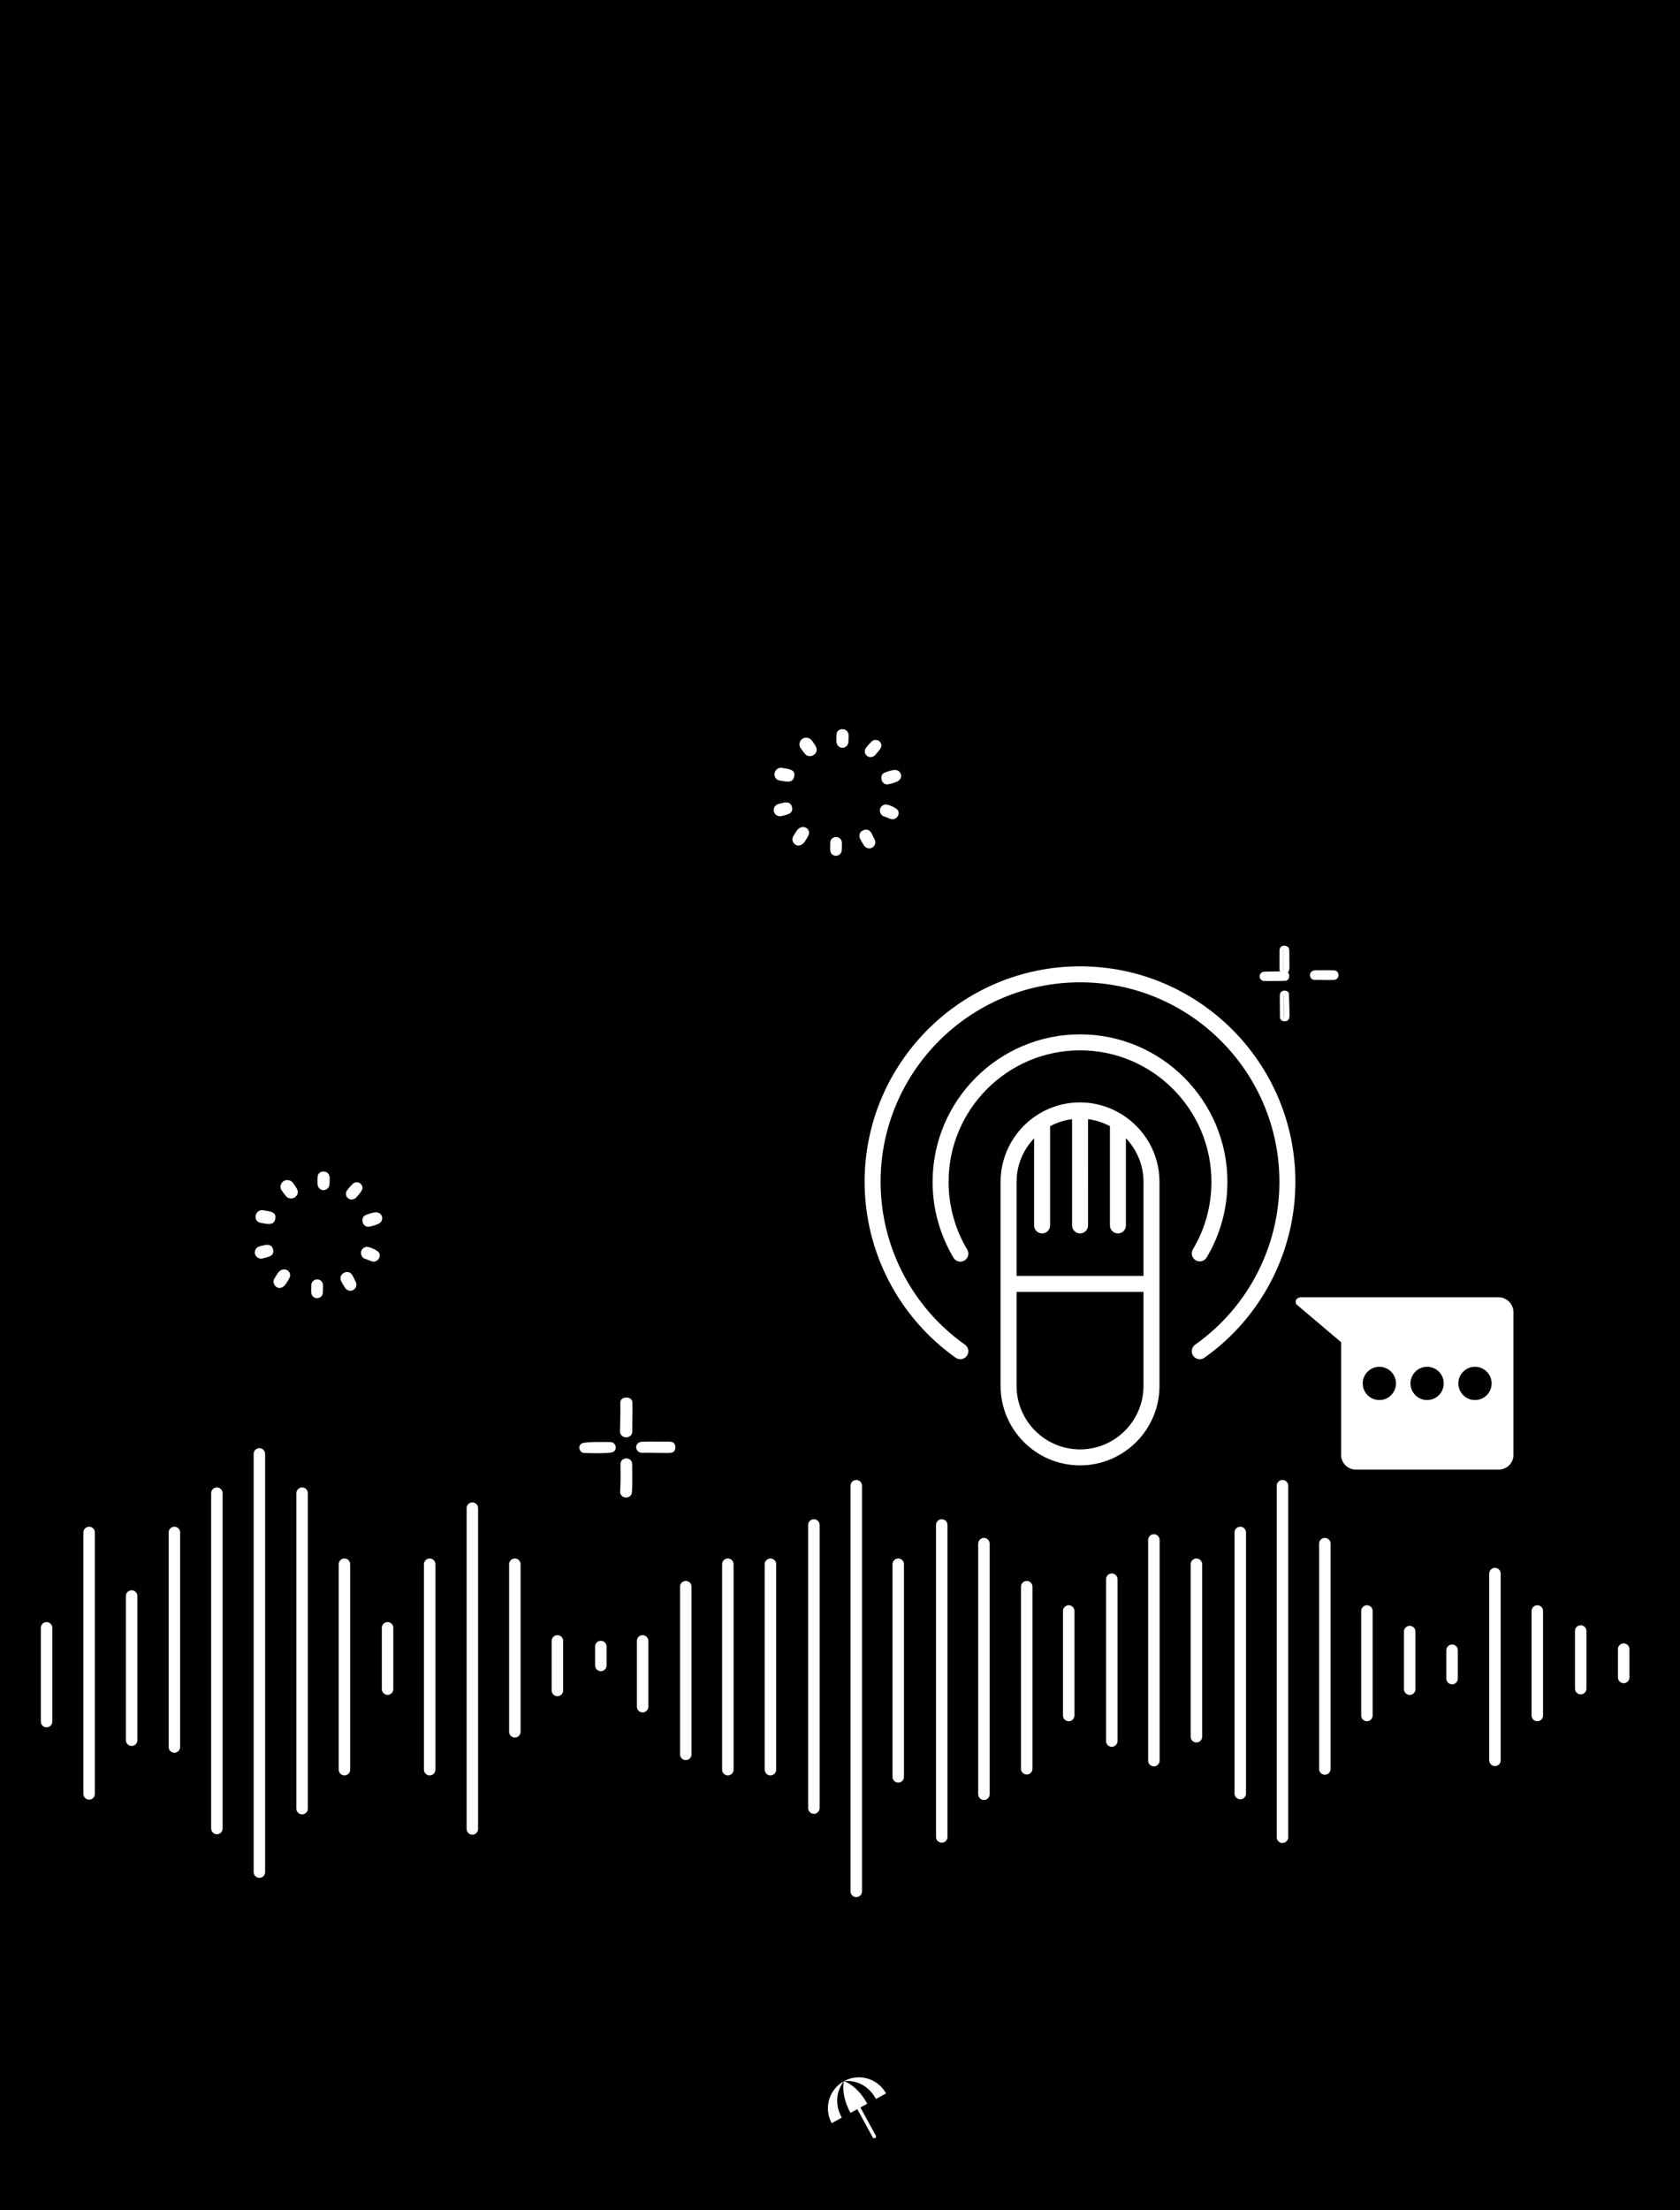 <?xml version="1.0" encoding="utf-8"?>
<svg id="master-artboard" viewBox="0 0 1113.476 1464.059" version="1.1" xmlns="http://www.w3.org/2000/svg" x="0px" y="0px" style="enable-background:new 0 0 1400 980;" width="1113.476px" height="1464.059px"><rect id="ee-background" x="0" y="0" width="1113.476" height="1464.059" style="fill: rgb(0, 0, 0); fill-opacity: 1; pointer-events: none;"/><defs><linearGradient id="gradient-67" gradientUnits="userSpaceOnUse" x1="105" y1="1065.4" x2="105" y2="1162">
                <stop offset="0" style="stop-color: #ffffff"/>
                <stop offset="1" style="stop-color: #cccccc"/>
              </linearGradient><linearGradient id="gradient-68" gradientUnits="userSpaceOnUse" x1="700.05" y1="179.1" x2="700.05" y2="845.6">
                <stop offset="0" style="stop-color: #ffffff"/>
                <stop offset="1" style="stop-color: #cccccc"/>
              </linearGradient><clipPath id="clipPath24" clipPathUnits="userSpaceOnUse"><path id="path22" d="m 18658,13460.1 v 0 c -80.3,0 -159.2,6.5 -236,19 -154.7,25.2 -301.4,74.8 -435.9,144.6 -134.2,69.6 -256.4,159.5 -362.4,265.5 -105.9,106 -195.8,228.1 -265.4,362.3 -69.9,134.5 -119.4,281.2 -144.6,435.9 -12.5,76.9 -19,155.7 -19,236 0,80.4 6.5,159.3 19,236.1 25.2,154.6 74.6,301 144.3,435.4 69.7,134.4 159.7,256.7 265.7,362.8 106,106 228.2,195.8 362.4,265.5 134.5,69.8 281.2,119.4 435.9,144.6 76.8,12.5 155.7,19 236,19 80.4,0 159.2,-6.5 236.1,-19.1 154.5,-25.1 301,-74.6 435.4,-144.3 134.4,-69.7 256.6,-159.6 362.7,-265.7 106.1,-106.1 196.1,-228.4 265.8,-362.8 69.7,-134.4 119.1,-280.8 144.3,-435.4 12.5,-76.8 19,-155.7 19,-236.1 v 0 c 0,-80.3 -6.5,-159.1 -19,-236 -25.2,-154.7 -74.7,-301.4 -144.6,-435.9 -69.6,-134.2 -159.5,-256.3 -265.5,-362.3 -106.1,-106.1 -228.3,-196 -362.7,-265.7 -134.4,-69.7 -280.9,-119.2 -435.4,-144.4 -76.9,-12.5 -155.7,-19 -236.1,-19"/></clipPath><clipPath id="clipPath36" clipPathUnits="userSpaceOnUse"><path id="path34" d="m 21968.9,13460.1 v 0 c -80.3,0 -159.1,6.5 -236,19 -154.7,25.2 -301.3,74.8 -435.9,144.6 -134.2,69.6 -256.3,159.5 -362.3,265.5 -106,106 -195.8,228.1 -265.5,362.3 -69.8,134.5 -119.4,281.2 -144.6,435.9 -12.5,76.9 -19,155.7 -19,236 0,80.4 6.5,159.3 19.1,236.1 25.1,154.6 74.6,301 144.3,435.4 69.7,134.4 159.6,256.7 265.7,362.8 106,106 228.1,195.8 362.3,265.5 134.6,69.8 281.2,119.4 435.9,144.6 76.9,12.5 155.7,19 236,19 80.4,0 159.3,-6.5 236.1,-19.1 154.6,-25.1 301.1,-74.6 435.4,-144.3 134.4,-69.7 256.7,-159.6 362.8,-265.7 106.1,-106.1 196,-228.4 265.7,-362.8 69.7,-134.4 119.2,-280.8 144.3,-435.4 12.6,-76.8 19.1,-155.7 19.1,-236.1 v 0 c 0,-80.3 -6.5,-159.1 -19,-236 -25.2,-154.7 -74.8,-301.4 -144.6,-435.9 -69.7,-134.2 -159.5,-256.3 -265.5,-362.3 -106.1,-106.1 -228.4,-196 -362.8,-265.7 -134.3,-69.7 -280.8,-119.2 -435.3,-144.4 -76.9,-12.5 -155.8,-19 -236.2,-19"/></clipPath><clipPath id="clipPath48" clipPathUnits="userSpaceOnUse"><path id="path46" d="m 15347,13460.1 v 0 c -80.3,0 -159.1,6.5 -236,19 -154.7,25.2 -301.4,74.8 -435.9,144.6 -134.2,69.6 -256.3,159.5 -362.3,265.5 -106,106 -195.8,228.1 -265.5,362.3 -69.8,134.5 -119.4,281.2 -144.6,435.9 -12.5,76.9 -19,155.7 -19,236 0,80.4 6.5,159.3 19,236.1 25.2,154.6 74.7,301 144.4,435.4 69.7,134.4 159.6,256.7 265.7,362.8 106,106 228.1,195.8 362.3,265.5 134.5,69.8 281.2,119.4 435.9,144.6 76.9,12.5 155.7,19 236,19 80.4,0 159.3,-6.5 236.1,-19.1 154.6,-25.1 301.1,-74.6 435.4,-144.3 134.4,-69.7 256.7,-159.6 362.8,-265.7 106.1,-106.1 196,-228.4 265.7,-362.8 69.7,-134.4 119.2,-280.8 144.3,-435.4 12.6,-76.8 19.1,-155.7 19.1,-236.1 v 0 c 0,-80.3 -6.5,-159.1 -19,-236 -25.2,-154.7 -74.8,-301.4 -144.6,-435.9 -69.7,-134.2 -159.5,-256.3 -265.5,-362.3 -106.1,-106.1 -228.4,-196 -362.8,-265.7 -134.3,-69.7 -280.8,-119.2 -435.4,-144.4 -76.8,-12.5 -155.7,-19 -236.1,-19"/></clipPath><style id="ee-google-fonts">@import url(https://fonts.googleapis.com/css?family=Montserrat:400,700);</style><path id="text-path-0" d="M 70.091 375.82 C 53.3 359.68 171.051 340.448 353.287 337.758 C 488.256 335.766 658.596 342.847 835.847 366.977 C 992.364 388.285 1170.512 314.994 1170.512 318.642 C 1170.512 326.502 665.679 388.592 325.343 384.662 C 167.392 382.838 -69.676 423.939 -69.676 420.291" style="fill: none; stroke: red; stroke-width: 2;"/></defs>










<path d="M 188.258 717.735" style="fill: rgb(190, 144, 238); fill-opacity: 1; stroke: rgb(0, 0, 0); stroke-opacity: 1; stroke-width: 0; paint-order: fill;"/><path fill="#FFF33E" d="M1076.7,976.1c7.6-11.4,5.4-25.7,3.9-38.5c-0.6-5.3-7.8-5.4-8.3,0c-1.2,11.7-2.4,23.1-4.9,34.6&#10;&#9;&#9;&#9;C1066.1,977.9,1073.5,981,1076.7,976.1z" transform="matrix(0.3, 0, 0, 0.3, 633.604, 608.535)" style="fill: rgb(0, 0, 0);"/><g transform="matrix(0.076, 0, 0, -0.076, -263.553, 1870.529)" id="g-1"><g transform="matrix(1.032, 0, 0, 1.032, 122.667, -6348.001)" id="g-2"><path id="path-1" style="fill: rgb(255, 255, 255); fill-opacity: 1; fill-rule: nonzero; stroke: none;" d="m 3634.88,15411 c -26.76,0 -48.46,21.7 -48.46,48.5 v 792 c 0,26.8 21.7,48.5 48.46,48.5 26.76,0 48.47,-21.7 48.47,-48.5 v -792 c 0,-26.8 -21.71,-48.5 -48.47,-48.5"/></g><g transform="matrix(1.083, 0, 0, 1.083, 122.667, -6348.001)" id="g-3"><path id="path-2" style="fill: rgb(255, 255, 255); fill-opacity: 1; fill-rule: nonzero; stroke: none;" d="m 3806.57,14103.3 c -25.5,0 -46.18,20.6 -46.18,46.1 v 2104.4 c 0,25.5 20.68,46.2 46.18,46.2 25.5,0 46.18,-20.7 46.18,-46.2 v -2104.4 c 0,-25.5 -20.68,-46.1 -46.18,-46.1"/></g><g transform="matrix(1.049, 0, 0, 1.049, 122.667, -6348.001)" id="g-4"><path id="path-3" style="fill: rgb(255, 255, 255); fill-opacity: 1; fill-rule: nonzero; stroke: none;" d="m 4283.26,15006.3 c -26.32,0 -47.66,21.3 -47.66,47.7 v 1198.3 c 0,26.4 21.34,47.7 47.66,47.7 26.32,0 47.66,-21.3 47.66,-47.7 V 15054 c 0,-26.4 -21.34,-47.7 -47.66,-47.7"/></g><g transform="matrix(1.083, 0, 0, 1.083, 122.667, -6348.001)" id="g-5"><path id="path-4" style="fill: rgb(255, 255, 255); fill-opacity: 1; fill-rule: nonzero; stroke: none;" d="m 4493,14480.6 c -25.51,0 -46.17,20.7 -46.17,46.2 v 1727 c 0,25.5 20.66,46.2 46.17,46.2 25.5,0 46.18,-20.7 46.18,-46.2 v -1727 c 0,-25.5 -20.68,-46.2 -46.18,-46.2"/></g><g transform="matrix(1.104, 0, 0, 1.104, 122.667, -6348.001)" id="g-6"><path id="path-5" style="fill: rgb(255, 255, 255); fill-opacity: 1; fill-rule: nonzero; stroke: none;" d="m 4743.3,13561.9 c -25.01,0 -45.29,20.3 -45.29,45.3 v 2647.5 c 0,25 20.28,45.3 45.29,45.3 25.02,0 45.29,-20.3 45.29,-45.3 v -2647.5 c 0,-25 -20.27,-45.3 -45.29,-45.3"/></g><g transform="matrix(1.125, 0, 0, 1.125, 122.667, -6348.001)" id="g-7"><path id="path-6" style="fill: rgb(255, 255, 255); fill-opacity: 1; fill-rule: nonzero; stroke: none;" d="m 4984.17,12971 c -24.54,0 -44.44,19.9 -44.44,44.5 v 3240.1 c 0,24.5 19.9,44.4 44.44,44.4 24.54,0 44.44,-19.9 44.44,-44.4 v -3240.1 c 0,-24.6 -19.9,-44.5 -44.44,-44.5"/></g><g transform="matrix(1.104, 0, 0, 1.104, 122.667, -6348.001)" id="g-8"><path id="path-7" style="fill: rgb(255, 255, 255); fill-opacity: 1; fill-rule: nonzero; stroke: none;" d="m 5416.55,13718.5 c -25.01,0 -45.29,20.2 -45.29,45.2 v 2491 c 0,25 20.28,45.3 45.29,45.3 25.01,0 45.29,-20.3 45.29,-45.3 v -2491 c 0,-25 -20.28,-45.2 -45.29,-45.2"/></g><g transform="matrix(1.066, 0, 0, 1.066, 122.667, -6348.001)" id="g-9"><path id="path-8" style="fill: rgb(255, 255, 255); fill-opacity: 1; fill-rule: nonzero; stroke: none;" d="m 5956.01,14526.3 c -25.89,0 -46.89,21 -46.89,46.9 v 1679.9 c 0,25.9 21,46.9 46.89,46.9 25.89,0 46.89,-21 46.89,-46.9 v -1679.9 c 0,-25.9 -21,-46.9 -46.89,-46.9"/></g><g transform="matrix(1.032, 0, 0, 1.032, 122.667, -6348.001)" id="g-10"><path id="path-9" style="fill: rgb(255, 255, 255); fill-opacity: 1; fill-rule: nonzero; stroke: none;" d="m 6516.58,15685.2 c -26.76,0 -48.46,21.7 -48.46,48.5 v 517.8 c 0,26.8 21.7,48.5 48.46,48.5 26.77,0 48.47,-21.7 48.47,-48.5 v -517.8 c 0,-26.8 -21.7,-48.5 -48.47,-48.5"/></g><g transform="matrix(1.066, 0, 0, 1.066, 122.667, -6348.001)" id="g-11"><path id="path-10" style="fill: rgb(255, 255, 255); fill-opacity: 1; fill-rule: nonzero; stroke: none;" d="m 6653,14526.3 c -25.9,0 -46.89,21 -46.89,46.9 v 1679.9 c 0,25.9 20.99,46.9 46.89,46.9 25.89,0 46.88,-21 46.88,-46.9 v -1679.9 c 0,-25.9 -20.99,-46.9 -46.88,-46.9"/></g><g transform="matrix(1.096, 0, 0, 1.096, 122.667, -6348.001)" id="g126"><path id="path-11" style="fill: rgb(255, 255, 255); fill-opacity: 1; fill-rule: nonzero; stroke: none;" d="m 6810.61,13657.3 c -25.19,0 -45.61,20.5 -45.61,45.6 v 2551.5 c 0,25.2 20.42,45.6 45.61,45.6 25.19,0 45.61,-20.4 45.61,-45.6 v -2551.5 c 0,-25.1 -20.42,-45.6 -45.61,-45.6"/></g><g transform="matrix(1.066, 0, 0, 1.066, 122.667, -6348.001)" id="g-12"><path id="path-12" style="fill: rgb(255, 255, 255); fill-opacity: 1; fill-rule: nonzero; stroke: none;" d="m 7349.97,14835.8 c -25.89,0 -46.89,21 -46.89,46.9 v 1370.4 c 0,25.9 21,46.9 46.89,46.9 25.89,0 46.89,-21 46.89,-46.9 v -1370.4 c 0,-25.9 -21,-46.9 -46.89,-46.9"/></g><g transform="matrix(1.025, 0, 0, 1.025, 122.667, -6348.001)" id="g-13"><path id="path-13" style="fill: rgb(255, 255, 255); fill-opacity: 1; fill-rule: nonzero; stroke: none;" d="m 8006.07,15781 c -26.92,0 -48.76,21.9 -48.76,48.8 v 421.4 c 0,27 21.84,48.8 48.76,48.8 26.93,0 48.76,-21.8 48.76,-48.8 v -421.4 c 0,-26.9 -21.83,-48.8 -48.76,-48.8"/></g><g transform="matrix(1.022, 0, 0, 1.022, 122.667, -6348.001)" id="g-14"><path id="path-14" style="fill: rgb(255, 255, 255); fill-opacity: 1; fill-rule: nonzero; stroke: none;" d="m 8400.08,16040.6 c -27.03,0 -48.95,21.9 -48.95,48.9 v 161.6 c 0,27 21.92,48.9 48.95,48.9 27.03,0 48.94,-21.9 48.94,-48.9 v -161.6 c 0,-27 -21.91,-48.9 -48.94,-48.9"/></g><g transform="matrix(1.025, 0, 0, 1.025, 122.667, -6348.001)" id="g-15"><path id="path-15" style="fill: rgb(255, 255, 255); fill-opacity: 1; fill-rule: nonzero; stroke: none;" d="m 8730.9,15643.1 c -26.93,0 -48.76,21.9 -48.76,48.8 v 559.3 c 0,27 21.83,48.8 48.76,48.8 26.93,0 48.76,-21.8 48.76,-48.8 v -559.3 c 0,-26.9 -21.83,-48.8 -48.76,-48.8"/></g><g transform="matrix(1.054, 0, 0, 1.054, 122.667, -6348.001)" id="g-16"><path id="path-16" style="fill: rgb(255, 255, 255); fill-opacity: 1; fill-rule: nonzero; stroke: none;" d="m 8847.92,14818.4 c -26.21,0 -47.44,21.2 -47.44,47.4 v 1386.8 c 0,26.2 21.23,47.4 47.44,47.4 26.2,0 47.45,-21.2 47.45,-47.4 v -1386.8 c 0,-26.2 -21.25,-47.4 -47.45,-47.4"/></g><g transform="matrix(1.066, 0, 0, 1.066, 122.667, -6348.001)" id="g-17"><path id="path-17" style="fill: rgb(255, 255, 255); fill-opacity: 1; fill-rule: nonzero; stroke: none;" d="m 9092.42,14526.3 c -25.89,0 -46.89,21 -46.89,46.9 v 1679.9 c 0,25.9 21,46.9 46.89,46.9 25.9,0 46.88,-21 46.88,-46.9 v -1679.9 c 0,-25.9 -20.98,-46.9 -46.88,-46.9"/></g><g transform="matrix(1.066, 0, 0, 1.066, 122.667, -6348.001)" id="g-18"><path id="path-18" style="fill: rgb(255, 255, 255); fill-opacity: 1; fill-rule: nonzero; stroke: none;" d="m 9440.94,14526.3 c -25.88,0 -46.89,21 -46.89,46.9 v 1679.9 c 0,25.9 21.01,46.9 46.89,46.9 25.88,0 46.89,-21 46.89,-46.9 v -1679.9 c 0,-25.9 -21.01,-46.9 -46.89,-46.9"/></g><g transform="matrix(1.087, 0, 0, 1.087, 122.667, -6348.001)" id="g-19"><path id="path-19" style="fill: rgb(255, 255, 255); fill-opacity: 1; fill-rule: nonzero; stroke: none;" d="m 9607.03,13937.5 c -25.4,0 -46.02,20.6 -46.02,46.1 V 16254 c 0,25.4 20.62,46 46.02,46 25.4,0 46.01,-20.6 46.01,-46 v -2270.4 c 0,-25.5 -20.61,-46.1 -46.01,-46.1"/></g><g transform="matrix(1.108, 0, 0, 1.108, 122.667, -6348.001)" id="g-20"><path id="path-20" style="fill: rgb(255, 255, 255); fill-opacity: 1; fill-rule: nonzero; stroke: none;" d="m 9758.53,13018.2 c -24.91,0 -45.13,20.3 -45.13,45.2 v 3191.5 c 0,24.9 20.22,45.1 45.13,45.1 24.91,0 45.13,-20.2 45.13,-45.1 v -3191.5 c 0,-24.9 -20.22,-45.2 -45.13,-45.2"/></g><g transform="matrix(1.066, 0, 0, 1.066, 122.667, -6348.001)" id="g-21"><path id="path-21" style="fill: rgb(255, 255, 255); fill-opacity: 1; fill-rule: nonzero; stroke: none;" d="m 10486.4,14467.4 c -25.9,0 -46.9,21 -46.9,46.9 v 1738.8 c 0,25.9 21,46.9 46.9,46.9 25.8,0 46.8,-21 46.8,-46.9 v -1738.8 c 0,-25.9 -21,-46.9 -46.8,-46.9"/></g><g transform="matrix(1.087, 0, 0, 1.087, 122.667, -6348.001)" id="g-22"><path id="path-22" style="fill: rgb(255, 255, 255); fill-opacity: 1; fill-rule: nonzero; stroke: none;" d="m 10633.1,13706.2 c -25.5,0 -46.1,20.6 -46.1,46 V 16254 c 0,25.4 20.6,46 46.1,46 25.3,0 46,-20.6 46,-46 v -2501.8 c 0,-25.4 -20.7,-46 -46,-46"/></g><g transform="matrix(1.077, 0, 0, 1.077, 122.667, -6348.001)" id="g-23"><path id="path-23" style="fill: rgb(255, 255, 255); fill-opacity: 1; fill-rule: nonzero; stroke: none;" d="m 11073.3,14179 c -25.7,0 -46.5,20.8 -46.5,46.5 v 2028.1 c 0,25.6 20.8,46.4 46.5,46.4 25.6,0 46.4,-20.8 46.4,-46.4 v -2028.1 c 0,-25.7 -20.8,-46.5 -46.4,-46.5"/></g><g transform="matrix(1.054, 0, 0, 1.054, 122.667, -6348.001)" id="g178"><path id="path-24" style="fill: rgb(255, 255, 255); fill-opacity: 1; fill-rule: nonzero; stroke: none;" d="m 11669,14699.1 c -26.2,0 -47.5,21.2 -47.5,47.4 v 1506.1 c 0,26.2 21.3,47.4 47.5,47.4 26.2,0 47.4,-21.2 47.4,-47.4 v -1506.1 c 0,-26.2 -21.2,-47.4 -47.4,-47.4"/></g><g transform="matrix(1.041, 0, 0, 1.041, 122.667, -6348.001)" id="g-24"><path id="path-25" style="fill: rgb(255, 255, 255); fill-opacity: 1; fill-rule: nonzero; stroke: none;" d="m 12166.3,15328.7 c -26.5,0 -48,21.5 -48,48 v 875.3 c 0,26.5 21.5,48 48,48 26.5,0 48,-21.5 48,-48 v -875.3 c 0,-26.5 -21.5,-48 -48,-48"/></g><g transform="matrix(1.058, 0, 0, 1.058, 122.667, -6348.001)" id="g-25"><path id="path-26" style="fill: rgb(255, 255, 255); fill-opacity: 1; fill-rule: nonzero; stroke: none;" d="m 12325.9,14872.1 c -26.1,0 -47.2,21.1 -47.2,47.2 v 1333.4 c 0,26.1 21.1,47.3 47.2,47.3 26.2,0 47.3,-21.2 47.3,-47.3 v -1333.4 c 0,-26.1 -21.1,-47.2 -47.3,-47.2"/></g><g transform="matrix(1.079, 0, 0, 1.079, 122.667, -6348.001)" id="g-26"><path id="path-27" style="fill: rgb(255, 255, 255); fill-opacity: 1; fill-rule: nonzero; stroke: none;" d="m 12426.3,14424.3 c -25.7,0 -46.4,20.8 -46.4,46.4 v 1783 c 0,25.6 20.7,46.3 46.4,46.3 25.5,0 46.3,-20.7 46.3,-46.3 v -1783 c 0,-25.6 -20.8,-46.4 -46.3,-46.4"/></g><g transform="matrix(1.066, 0, 0, 1.066, 122.667, -6348.001)" id="g-27"><path id="path-28" style="fill: rgb(255, 255, 255); fill-opacity: 1; fill-rule: nonzero; stroke: none;" d="m 12925.8,14795.7 c -25.9,0 -46.9,21 -46.9,46.9 v 1410.5 c 0,25.9 21,46.9 46.9,46.9 25.9,0 46.9,-21 46.9,-46.9 v -1410.5 c 0,-25.9 -21,-46.9 -46.9,-46.9"/></g><g transform="matrix(1.083, 0, 0, 1.083, 122.667, -6348.001)" id="g-28"><path id="path-29" style="fill: rgb(255, 255, 255); fill-opacity: 1; fill-rule: nonzero; stroke: none;" d="m 13076,14106.1 c -25.5,0 -46.2,20.7 -46.2,46.2 v 2101.5 c 0,25.5 20.7,46.2 46.2,46.2 25.5,0 46.2,-20.7 46.2,-46.2 v -2101.5 c 0,-25.5 -20.7,-46.2 -46.2,-46.2"/></g><g transform="matrix(1.108, 0, 0, 1.108, 122.667, -6348.001)" id="g-29"><path id="path-30" style="fill: rgb(255, 255, 255); fill-opacity: 1; fill-rule: nonzero; stroke: none;" d="m 13113,13443.8 c -24.9,0 -45.1,20.2 -45.1,45.1 v 2766 c 0,24.9 20.2,45.1 45.1,45.1 24.9,0 45.1,-20.2 45.1,-45.1 v -2766 c 0,-24.9 -20.2,-45.1 -45.1,-45.1"/></g><g transform="matrix(1.077, 0, 0, 1.077, 122.667, -6348.001)" id="g-30"><path id="path-31" style="fill: rgb(255, 255, 255); fill-opacity: 1; fill-rule: nonzero; stroke: none;" d="m 13833.7,14383.3 c -25.7,0 -46.5,20.8 -46.5,46.4 v 1823.9 c 0,25.6 20.8,46.4 46.5,46.4 25.7,0 46.4,-20.8 46.4,-46.4 v -1823.9 c 0,-25.6 -20.7,-46.4 -46.4,-46.4"/></g><g transform="matrix(1.041, 0, 0, 1.041, 122.667, -6348.001)" id="g-31"><path id="path-32" style="fill: rgb(255, 255, 255); fill-opacity: 1; fill-rule: nonzero; stroke: none;" d="m 14664.5,15328.7 c -26.5,0 -48,21.5 -48,48 v 875.3 c 0,26.5 21.5,48 48,48 26.5,0 48,-21.5 48,-48 v -875.3 c 0,-26.5 -21.5,-48 -48,-48"/></g><g transform="matrix(1.03, 0, 0, 1.03, 122.667, -6348.001)" id="g-32"><path id="path-33" style="fill: rgb(255, 255, 255); fill-opacity: 1; fill-rule: nonzero; stroke: none;" d="m 15183.5,15715.3 c -26.8,0 -48.6,21.7 -48.6,48.5 v 487.7 c 0,26.8 21.8,48.5 48.6,48.5 26.8,0 48.5,-21.7 48.5,-48.5 v -487.7 c 0,-26.8 -21.7,-48.5 -48.5,-48.5"/></g><g transform="matrix(1.02, 0, 0, 1.02, 122.667, -6348.001)" id="g218"><path id="path-34" style="fill: rgb(255, 255, 255); fill-opacity: 1; fill-rule: nonzero; stroke: none;" d="m 15694.7,15960 c -27,0 -49,21.9 -49,49 v 242 c 0,27.1 22,49 49,49 27.1,0 49,-21.9 49,-49 v -242 c 0,-27.1 -21.9,-49 -49,-49"/></g><g transform="matrix(1.041, 0, 0, 1.041, 122.667, -6348.001)" id="g222"><path id="path224" style="fill: rgb(255, 255, 255); fill-opacity: 1; fill-rule: nonzero; stroke: none;" d="m 16092,15328.7 c -26.6,0 -48,21.5 -48,48 v 875.3 c 0,26.5 21.4,48 48,48 26.5,0 48,-21.5 48,-48 v -875.3 c 0,-26.5 -21.5,-48 -48,-48"/></g><g transform="matrix(1.054, 0, 0, 1.054, 122.667, -6348.001)" id="g226"><path id="path228" style="fill: rgb(255, 255, 255); fill-opacity: 1; fill-rule: nonzero; stroke: none;" d="m 16252.6,15362 c -26.2,0 -47.5,21.2 -47.5,47.4 v 476.7 c 0,26.2 21.3,47.4 47.5,47.4 26.1,0 47.4,-21.2 47.4,-47.4 v -476.7 c 0,-26.2 -21.3,-47.4 -47.4,-47.4"/></g><g transform="matrix(1.077, 0, 0, 1.077, 122.667, -6348.001)" id="g230"><path id="path232" style="fill: rgb(255, 255, 255); fill-opacity: 1; fill-rule: nonzero; stroke: none;" d="m 16253.6,15124.3 c -25.7,0 -46.5,20.8 -46.5,46.4 v 229.4 c 0,25.6 20.8,46.4 46.5,46.4 25.6,0 46.4,-20.8 46.4,-46.4 v -229.4 c 0,-25.6 -20.8,-46.4 -46.4,-46.4"/></g><g transform="matrix(1.061, 0, 0, 1.061, 122.667, -6348.001)" id="g234"><path id="path236" style="fill: rgb(255, 255, 255); fill-opacity: 1; fill-rule: nonzero; stroke: none;" d="m 15440.5,14671.2 c -26,0 -47.1,21.1 -47.1,47.2 v 1534.5 c 0,26 21.1,47.1 47.1,47.1 26,0 47.1,-21.1 47.1,-47.1 v -1534.5 c 0,-26.1 -21.1,-47.2 -47.1,-47.2"/></g></g><g transform="matrix(0.346, -0.189, 0.189, 0.346, 200.282, 1430.083)">
		<path d="M859.001,374.182v53.972c0,1.638,1.331,2.966,2.967,2.966c1.64,0,2.971-1.328,2.971-2.966v-53.972h13.102&#10;&#9;&#9;&#9;c0-35.977-16.072-52.062-16.072-52.062s-16.072,16.085-16.072,52.062H859.001z" style="fill: rgb(255, 255, 255);"/>
		<path d="M861.968,322.12c0,0,32.711,11.357,32.711,52.062h19.352C914.03,345.43,890.724,322.12,861.968,322.12z" style="fill: rgb(255, 255, 255);"/>
		<path d="M809.908,374.182h19.353c0-40.704,32.707-52.062,32.707-52.062C833.216,322.12,809.908,345.43,809.908,374.182z" style="fill: rgb(255, 255, 255);"/>
	</g><path id="path94" style="fill: rgb(255, 255, 255); fill-opacity: 1; fill-rule: nonzero; stroke: none;" d="m 14836.5,10549.6 c -26.4,1.7 -47,-11.5 -48.7,-37.8 -1.5,-23.5 -2.2,-50.5 -1.1,-75.3 1.1,-24.3 16.3,-46.3 40.2,-48.5 23.8,-2.2 46.7,16 48.5,40.2 1.9,24.3 2.4,48.6 2.3,73 0,29.4 -18.1,46.9 -41.2,48.4" transform="matrix(0.06, 0, 0, -0.06, -331.547, 1117.319)"/><path id="path96" style="fill: rgb(255, 255, 255); fill-opacity: 1; fill-rule: nonzero; stroke: none;" d="m 14832.1,10527.9 c -6.7,0 -12.4,-1.5 -16.2,-4.3 -3.8,-2.8 -5.9,-7.1 -6.2,-13.2 -1.2,-18.3 -2.4,-45.7 -1.2,-73 0.6,-12.8 7.8,-26.5 20.5,-27.7 5.9,-0.5 12,1.5 16.9,5.6 4.5,3.9 7.3,9.1 7.7,14.5 1.6,21.1 2.3,43.7 2.3,71.3 -0.1,16.1 -7.6,25.8 -20.8,26.7 -1,0 -2,0.1 -3,0.1 z m -1.3,-162 c -2,0 -4,0.2 -5.9,0.3 -33.2,3.2 -58.4,32.3 -60,69.3 -1.3,29.2 -0.1,58.3 1.1,77.7 1.2,18.9 9.7,35.1 24,45.6 12.8,9.4 29.3,13.8 47.9,12.6 36.2,-2.3 61.6,-31.2 61.7,-70.2 0,-28.8 -0.7,-52.5 -2.4,-74.7 -1.3,-17.2 -9.5,-33.1 -23.1,-44.6 -12.3,-10.3 -27.8,-16 -43.3,-16" transform="matrix(0.06, 0, 0, -0.06, -331.547, 1117.319)"/><path id="path98" style="fill: rgb(255, 255, 255); fill-opacity: 1; fill-rule: nonzero; stroke: none;" d="m 14430.6,10455.4 c -43.5,0 -64.1,-48.8 -45.4,-76.4 15.8,-23.2 32.5,-46 50.7,-67.5 15.9,-18.8 51.4,-22.5 73.6,-1.2 19,18.2 22.9,40.3 1.3,73 -31.4,47.3 -42,72.1 -80.2,72.1" transform="matrix(0.06, 0, 0, -0.06, -331.547, 1117.319)"/><path id="path100" style="fill: rgb(255, 255, 255); fill-opacity: 1; fill-rule: nonzero; stroke: none;" d="m 14430.6,10433.5 c -16.4,0 -24.1,-11.2 -26.7,-16.1 -4.8,-9.1 -5,-19.6 -0.6,-26.1 17.7,-26.1 33.4,-46.9 49.2,-65.6 3.8,-4.5 10.9,-7.6 18.6,-8 5.1,-0.3 15.1,0.5 23.3,8.4 7.7,7.3 17.2,16.4 -1.8,45.1 -4,6 -7.7,11.6 -11.1,16.9 -24.5,38 -31.1,45.4 -50.9,45.4 z m 42.2,-159.5 c -1.3,0 -2.7,0 -4,0.1 -19.9,1 -38,9.5 -49.6,23.3 -16.9,19.9 -33.4,42 -52,69.3 -13.5,19.9 -14.3,47.8 -1.9,71.2 13.1,24.6 37.5,39.3 65.3,39.3 45.4,0 63.1,-27.4 87.6,-65.4 3.4,-5.1 6.9,-10.6 10.8,-16.5 26,-39.2 24.5,-73.1 -4.3,-100.8 -13.8,-13.2 -32.5,-20.5 -51.9,-20.5" transform="matrix(0.06, 0, 0, -0.06, -331.547, 1117.319)"/><path id="path102" style="fill: rgb(255, 255, 255); fill-opacity: 1; fill-rule: nonzero; stroke: none;" d="m 14153.7,10123.4 c -38.6,0.8 -63.7,-42.8 -45.2,-76 5.6,-10.1 17.8,-18.5 29.7,-20.5 59.1,-10 70,-12.5 87.5,-12.3 36,-2.3 52.8,15.3 52.6,56.5 -0.1,35.9 -44,39.9 -124.6,52.3" transform="matrix(0.06, 0, 0, -0.06, -331.547, 1117.319)"/><path id="path104" style="fill: rgb(255, 255, 255); fill-opacity: 1; fill-rule: nonzero; stroke: none;" d="m 14226.3,10036.4 h 0.8 c 10.6,-0.6 18.1,0.9 22,4.5 4.8,4.6 7.4,15.3 7.4,30.1 -0.1,14.1 -31,19.4 -90.1,28.3 l -14.4,2.2 c -13.4,-0.3 -20.7,-9.9 -23.3,-14.1 -5.6,-9.5 -6.1,-20.5 -1.1,-29.4 2.4,-4.2 9,-8.7 14.2,-9.6 l 26.2,-4.4 c 37.1,-6.3 45.3,-7.4 57.5,-7.6 z m 5.2,-43.86 c -2.1,0 -4.2,0.06 -6.4,0.19 -16.4,-0.66 -27.6,1.9 -64.5,8.17 l -26,4.4 c -18.3,3.1 -36.4,15.7 -45.2,31.4 -12.5,22.5 -11.8,50.5 1.9,73.2 13.6,22.7 37.4,36 62.9,35.3 l 2.8,-0.2 15.9,-2.4 c 73.8,-11.2 127.1,-19.2 127.3,-71.4 0.1,-28.3 -6.8,-48.6 -21.1,-62.1 -11.7,-10.99 -27.7,-16.56 -47.6,-16.56" transform="matrix(0.06, 0, 0, -0.06, -331.547, 1117.319)"/><path id="path106" style="fill: rgb(255, 255, 255); fill-opacity: 1; fill-rule: nonzero; stroke: none;" d="m 14173.6,9734.86 c -10.9,-3.26 -11.5,-3.4 -43.4,-10.82 -24.9,-5.77 -40.5,-32.05 -34.5,-56.71 6.1,-25.05 31.8,-40.25 56.7,-34.44 8.9,2.08 40.6,10.44 47.7,12.26 38.8,12.06 65.2,20.07 50.4,69.71 -9.7,32.79 -52.5,27.56 -76.9,20" transform="matrix(0.06, 0, 0, -0.06, -331.547, 1117.319)"/><path id="path108" style="fill: rgb(255, 255, 255); fill-opacity: 1; fill-rule: nonzero; stroke: none;" d="m 14208.3,9718.67 c -8.3,0 -18.2,-1.58 -28.3,-4.69 l -0.1,-0.05 c -11.4,-3.42 -12.6,-3.71 -43.7,-10.93 -7.2,-1.66 -12.5,-5.58 -16,-11.28 -3.6,-5.87 -4.8,-12.88 -3.2,-19.23 3.1,-13.03 17.1,-21.44 30.5,-18.31 6.5,1.52 25.5,6.49 37.6,9.65 l 9.5,2.48 c 40.5,12.58 43.4,14.21 35,42.31 -1,3.5 -2.6,5.56 -5.5,7.09 -3.7,1.99 -9.2,2.96 -15.8,2.96 z m -66.6,-108.88 c -31.2,0 -59.6,21.12 -67.2,52.36 -4.3,17.63 -1.2,36.75 8.5,52.5 9.7,15.72 24.7,26.62 42.3,30.68 31.6,7.35 32,7.46 41.9,10.42 14.3,4.42 50.3,13.05 77.5,-1.48 13.2,-7.04 22.4,-18.52 26.8,-33.18 20.9,-70.16 -26.5,-84.86 -64.5,-96.67 l -10.8,-2.88 c -12.5,-3.26 -32.1,-8.36 -38.8,-9.93 -5.3,-1.23 -10.5,-1.82 -15.7,-1.82" transform="matrix(0.06, 0, 0, -0.06, -331.547, 1117.319)"/><path id="path110" style="fill: rgb(255, 255, 255); fill-opacity: 1; fill-rule: nonzero; stroke: none;" d="m 14397.7,9468.93 c -40,0 -53.7,-31.53 -90,-90.44 -13.5,-21.98 -4.1,-51.58 17.8,-64.95 22.1,-13.39 43.9,-2.46 61.8,16.08 14.9,15.36 49.1,75.5 51.8,84.39 8.7,29.14 -12.1,54.92 -41.4,54.92" transform="matrix(0.06, 0, 0, -0.06, -331.547, 1117.319)"/><path id="path112" style="fill: rgb(255, 255, 255); fill-opacity: 1; fill-rule: nonzero; stroke: none;" d="m 14397.7,9447.08 c -21.9,0 -31.7,-14.44 -59.3,-60.08 -3.7,-6.26 -7.8,-12.92 -12.1,-19.97 -3,-4.81 -3.8,-10.89 -2.3,-17.06 1.8,-7.28 6.6,-13.93 12.9,-17.77 3.9,-2.34 14.2,-8.6 34.7,12.61 11.8,12.22 43.3,66.96 46.7,76.04 1.9,6.33 1,12.93 -2.8,17.99 -3.9,5.24 -10.4,8.24 -17.8,8.24 z m -52.2,-161.27 c -10.7,0 -21.3,2.97 -31.3,9.03 -16.3,9.92 -28.2,26.27 -32.7,44.87 -4.2,17.54 -1.5,35.37 7.6,50.21 4.3,6.97 8.2,13.53 11.9,19.68 29.6,48.89 49.1,81.19 96.7,81.19 21.3,0 40.6,-9.41 52.8,-25.84 12.1,-16.14 15.5,-37 9.5,-57.19 -3.8,-12.73 -39.8,-75.55 -57,-93.33 -18.2,-18.92 -38.2,-28.62 -57.5,-28.62" transform="matrix(0.06, 0, 0, -0.06, -331.547, 1117.319)"/><path id="path114" style="fill: rgb(255, 255, 255); fill-opacity: 1; fill-rule: nonzero; stroke: none;" d="m 14761.3,9358.75 c -22.2,0 -43,-17.72 -42.8,-39.59 0.2,-27.53 -1.6,-55.04 -0.2,-82.53 2.8,-55.48 80.2,-53.77 83.9,-2.37 1,14.22 1.7,68.77 1.6,82.48 -0.3,23.13 -18.8,42.01 -42.5,42.01" transform="matrix(0.06, 0, 0, -0.06, -331.547, 1117.319)"/><path id="path116" style="fill: rgb(255, 255, 255); fill-opacity: 1; fill-rule: nonzero; stroke: none;" d="m 14761.3,9336.9 c -5.9,0 -11.9,-2.56 -16.1,-6.84 -1.8,-1.87 -4.9,-5.74 -4.9,-10.72 0.1,-11.13 -0.1,-22.29 -0.3,-33.46 -0.4,-16.64 -0.7,-32.37 0.1,-48.16 0.9,-18.32 14.1,-20.44 19.7,-20.5 2.5,0.1 19.3,0.36 20.6,18.61 1,13.37 1.6,67.51 1.5,80.72 -0.1,11.4 -9.2,20.35 -20.6,20.35 z m -1.2,-163.38 h -0.7 c -28.8,0.3 -60.8,19.83 -63,61.99 -0.8,17.35 -0.5,34.6 -0.1,51.29 0.2,10.7 0.4,21.41 0.3,32.14 -0.1,15.45 6.1,30.32 17.6,41.89 12.4,12.56 29.6,19.77 47.1,19.77 35.7,0 63.9,-27.94 64.3,-63.62 0.1,-14.48 -0.5,-69.36 -1.6,-84.25 -2.8,-39 -34.1,-59.21 -63.9,-59.21" transform="matrix(0.06, 0, 0, -0.06, -331.547, 1117.319)"/><path id="path118" style="fill: rgb(255, 255, 255); fill-opacity: 1; fill-rule: nonzero; stroke: none;" d="m 15130.3,9418.03 c -18.2,25.27 -39.7,27.63 -65.3,14.57 -22.8,-11.63 -30.4,-38.94 -18.9,-61.17 15.3,-29.41 23.6,-42.97 41.5,-70.9 33.3,-51.91 106.2,-9.01 79.6,44.36 -0.5,0.96 -32.4,66.86 -36.9,73.14" transform="matrix(0.06, 0, 0, -0.06, -331.547, 1117.319)"/><path id="path120" style="fill: rgb(255, 255, 255); fill-opacity: 1; fill-rule: nonzero; stroke: none;" d="m 15092.6,9418.57 c -5,0 -10.6,-1.84 -17.7,-5.43 -6.9,-3.54 -9.9,-9.02 -11.1,-12.99 -2,-6.08 -1.4,-12.69 1.7,-18.65 15.1,-29.08 23.1,-42.05 40.5,-69.16 10,-15.59 23.5,-15.49 32.9,-10.2 9,5.14 16.8,16.86 8.7,33.01 -21,43.37 -32.7,66.22 -35.2,70.39 -6.4,8.84 -12.3,13.03 -19.8,13.03 z m 34.5,-163.22 c -21,0 -42.8,9.89 -57.9,33.37 -17.8,27.76 -26.7,42.1 -42.5,72.66 -8.4,16.35 -10.1,34.86 -4.6,52.1 5.4,16.79 17.1,30.5 33,38.58 36.6,18.67 69.6,11.13 92.9,-21.25 1.6,-2.21 5.4,-7.4 38.4,-75.39 19.6,-39.48 1.7,-75.6 -25.9,-91.28 -9.9,-5.63 -21.5,-8.79 -33.4,-8.79" transform="matrix(0.06, 0, 0, -0.06, -331.547, 1117.319)"/><path id="path122" style="fill: rgb(255, 255, 255); fill-opacity: 1; fill-rule: nonzero; stroke: none;" d="m 15311.5,9718.74 c -35.1,-2.25 -62.4,-42.29 -29.5,-81.2 7.8,-7 6.7,-5.85 58.9,-25.08 23,-8.77 37.4,-17.97 57.2,-11.79 24.7,7.8 38.2,34.06 30.6,58.41 -7.4,23.39 -101.2,60.68 -117.2,59.66" transform="matrix(0.06, 0, 0, -0.06, -331.547, 1117.319)"/><path id="path124" style="fill: rgb(255, 255, 255); fill-opacity: 1; fill-rule: nonzero; stroke: none;" d="m 15297.7,9652.8 c 2.8,-2.27 5.7,-3.33 30.4,-12.35 l 20.4,-7.48 c 4.6,-1.79 8.8,-3.49 12.7,-5.11 16.5,-6.8 22.4,-8.79 30.4,-6.33 12.6,3.98 19.9,17.3 16.5,30.01 -10.2,13.91 -78.8,43.67 -95.9,45.34 -9.4,-0.84 -18,-6.78 -21.5,-14.94 -4.6,-10.9 1,-21.67 7,-29.14 z m 87.6,-76 c -15,0 -28,5.39 -40.8,10.66 -3.5,1.48 -7.3,3.03 -11.4,4.58 l -20,7.36 c -33.2,12.14 -36,13.13 -45.7,21.89 l -2.1,2.14 c -19.8,23.5 -25.2,51.07 -14.8,75.62 10,23.53 33.4,39.82 59.6,41.5 22,1.19 127.7,-37.63 139.4,-74.93 11.2,-35.98 -8.9,-74.46 -44.8,-85.79 -6.9,-2.14 -13.3,-3.03 -19.4,-3.03" transform="matrix(0.06, 0, 0, -0.06, -331.547, 1117.319)"/><path id="path126" style="fill: rgb(255, 255, 255); fill-opacity: 1; fill-rule: nonzero; stroke: none;" d="m 15458,10057.7 c -1.3,24.2 -22.6,42.8 -46.3,41.6 -40.4,-2.1 -80.4,-17.9 -109.6,-30.5 -36.2,-15.6 -18.1,-94.78 31.2,-84.75 46.6,9.49 70.9,19.05 94.7,29.45 17.8,7.8 31,25.9 30,44.2" transform="matrix(0.06, 0, 0, -0.06, -331.547, 1117.319)"/><path id="path128" style="fill: rgb(255, 255, 255); fill-opacity: 1; fill-rule: nonzero; stroke: none;" d="m 15414,10077.5 -1.2,-0.1 c -35.4,-1.8 -71.4,-15.5 -102.1,-28.7 -5.7,-2.4 -7.6,-14.6 -4,-26 1.9,-6.1 7.9,-20.2 22.3,-17.2 45.4,9.2 68.6,18.5 90.3,28 9.9,4.4 17.4,14.5 16.9,23 v 0 c -0.6,11.6 -10.7,21 -22.2,21 z m -89.1,-116.17 c -27.3,-0.01 -50.5,18.2 -59.9,48.37 -10.7,34.2 1.3,67.5 28.5,79.2 34.2,14.7 74.8,30 117,32.2 36.7,1.8 67.4,-26 69.3,-62.2 v 0 c 1.5,-26.8 -16.2,-53.6 -43,-65.38 -23.9,-10.51 -49.5,-20.77 -99.1,-30.88 -4.4,-0.89 -8.7,-1.31 -12.8,-1.31" transform="matrix(0.06, 0, 0, -0.06, -331.547, 1117.319)"/><path id="path130" style="fill: rgb(255, 255, 255); fill-opacity: 1; fill-rule: nonzero; stroke: none;" d="m 15170,10419.9 c -12,-11.3 -45.7,-46.6 -60.8,-68.7 -12.9,-18.7 -11.1,-42.8 6.8,-57.1 21.8,-17.3 46.8,-9.4 62.1,7.4 32.8,35.8 61.3,70.3 61.9,87.5 0.3,11 -3.9,22 -11.6,29.9 -15.7,16.3 -42,16.5 -58.4,1" transform="matrix(0.06, 0, 0, -0.06, -331.547, 1117.319)"/><path id="path132" style="fill: rgb(255, 255, 255); fill-opacity: 1; fill-rule: nonzero; stroke: none;" d="m 15198.8,10409.5 c -4.9,0 -9.9,-1.8 -13.8,-5.5 v 0 c -12.6,-11.8 -44.4,-45.6 -57.8,-65.1 -5.7,-8.3 -7.2,-20.1 2.4,-27.6 15,-11.9 28.6,0.8 32.4,4.9 48.7,53.2 55.5,69.4 56.2,73.9 0.1,4.7 -1.9,9.9 -5.5,13.6 -3.7,3.9 -8.8,5.8 -13.9,5.8 z m -56.1,-146.9 c -14,0 -28,4.7 -40.3,14.4 -26.1,20.7 -30.9,57.9 -11.3,86.6 16.7,24.2 52,61 63.9,72.2 25.2,23.8 65.2,23 89.1,-1.7 11.8,-12.2 18.2,-28.8 17.8,-45.7 -0.8,-21.1 -19.1,-48.7 -67.6,-101.7 -14.7,-15.9 -33.2,-24.1 -51.6,-24.1" transform="matrix(0.06, 0, 0, -0.06, -331.547, 1117.319)"/><path id="path134" style="fill: rgb(255, 255, 255); fill-opacity: 1; fill-rule: nonzero; stroke: none;" d="m 14046.4,6577.7 c -0.6,20.98 -20,31.41 -42,31.5 -29.7,0.11 -48.2,-10.64 -47.5,-35.27 3.3,-122.34 -3.4,-273.84 -3.4,-312.06 -4.7,-44.19 51.9,-64.13 80.3,-35.18 11.2,11.48 11.7,19.87 11.3,42.41 -1.1,41.73 4.9,176 1.3,308.6" transform="matrix(0.06, 0, 0, -0.06, -424.976, 1323.656)"/><path id="path136" style="fill: rgb(255, 255, 255); fill-opacity: 1; fill-rule: nonzero; stroke: none;" d="m 14004,6587.34 c -13.4,0 -20.8,-2.77 -23.4,-5.39 -0.5,-0.51 -2,-2.07 -1.9,-7.41 2.4,-89.05 -0.5,-195.11 -2.2,-258.46 -0.6,-24.68 -1.2,-43.76 -1.2,-54.25 l -0.1,-2.22 c -1.4,-13.14 7.4,-19.31 12.7,-21.83 8.6,-4.08 21.8,-4.47 30.3,4.21 4.8,4.89 5.4,5.52 5.1,26.79 -0.4,15.22 0.1,42.56 0.7,77.17 1.2,61.91 2.8,146.68 0.5,231.14 -0.3,9.9 -18.1,10.24 -20.2,10.25 z m -3.6,-396.12 c -10.4,0 -21.1,2.3 -31.2,7.02 -25.7,12.14 -40,36.86 -37.6,64.72 0.1,10.88 0.6,29.91 1.2,54.3 1.8,62.91 4.6,168.23 2.2,256.09 -0.5,19.7 7.5,32.16 14.3,39.15 12.2,12.41 30.5,18.25 55.2,18.55 36.7,-0.14 62.8,-21.82 63.7,-52.74 v -0.01 c 2.3,-85.46 0.7,-170.84 -0.5,-233.17 -0.6,-34.04 -1.1,-60.94 -0.7,-75.43 0.3,-22.32 0.6,-39.75 -17.6,-58.32 -13,-13.21 -30.7,-20.16 -49,-20.16" transform="matrix(0.06, 0, 0, -0.06, -424.976, 1323.656)"/><path id="path138" style="fill: rgb(255, 255, 255); fill-opacity: 1; fill-rule: nonzero; stroke: none;" d="m 13828.2,6117.67 c -72.3,2.2 -287.4,2.37 -307.9,-11.74 -31.7,-21.67 -11.1,-64.33 17.5,-65.23 162.1,-4.89 292.7,-1.97 308.7,8.95 32.6,22.5 11.7,67.09 -18.3,68.02" transform="matrix(0.06, 0, 0, -0.06, -424.976, 1323.656)"/><path id="path140" style="fill: rgb(255, 255, 255); fill-opacity: 1; fill-rule: nonzero; stroke: none;" d="m 13531,6086.99 v 0 z m 304.7,-18.4 z m -304,18.65 c -3.4,-2.52 -7,-6.58 -4.9,-13.57 1.7,-5.99 7,-10.98 11.7,-11.13 188.9,-5.67 281.3,0.46 296.6,5.81 2.7,2.05 7.9,6.78 5.4,15.35 -2,6.63 -7.7,11.96 -13,12.14 -100.2,3.02 -270.9,0.38 -295.8,-8.6 z m 148,-70.82 c -46.5,0 -96.4,1.04 -142.5,2.43 -23.8,0.76 -45.3,18.26 -52.4,42.55 -7,24.03 1.8,47.99 23.1,62.56 33.2,22.79 318,15.69 320.9,15.55 v 0 c 24.3,-0.75 46.3,-18.63 53.6,-43.48 7.3,-24.7 -1.7,-49.37 -23.5,-64.37 -17,-11.62 -92.2,-15.24 -179.2,-15.24" transform="matrix(0.06, 0, 0, -0.06, -424.976, 1323.656)"/><path id="path142" style="fill: rgb(255, 255, 255); fill-opacity: 1; fill-rule: nonzero; stroke: none;" d="m 14481,6121.93 c -92.8,-1.35 -201.9,2.84 -305.8,-0.59 -26.6,-0.85 -42.6,-18.29 -43.1,-38.13 -0.6,-20.33 18.1,-40.77 41.1,-40.02 107.3,3.51 319.1,-9.33 334.5,3.92 8.3,7.09 13.1,17.17 13.4,27.6 0.6,20.65 0,47.8 -40.1,47.22" transform="matrix(0.06, 0, 0, -0.06, -424.976, 1323.656)"/><path id="path144" style="fill: rgb(255, 255, 255); fill-opacity: 1; fill-rule: nonzero; stroke: none;" d="m 14497.5,6066.17 z m -278.2,-0.5 c 34.2,0 72.6,-0.75 110.3,-1.48 62.1,-1.21 146.2,-2.86 165.8,1.44 2.4,2.79 3.8,6.19 3.9,9.66 0.1,5.45 0.5,18.17 -3,21.67 -0.8,0.77 -4.2,3.14 -15,3.12 -38.8,-0.57 -79.8,-0.17 -123.2,0.24 -59.9,0.61 -121.9,1.18 -182.1,-0.81 -13.2,-0.43 -21.8,-7.04 -22.1,-16.87 -0.1,-3.96 2,-8.58 5.6,-12.1 2.1,-2.14 6.5,-5.19 13,-5.52 14.1,0.47 29.9,0.65 46.8,0.65 z m 212,-46.51 c -25.7,0 -59,0.5 -102.5,1.33 -55.8,1.08 -113.5,2.2 -154.9,0.85 -16.7,-0.81 -33.1,6.11 -45.3,18.23 -12.1,12.07 -18.8,28.2 -18.4,44.25 0.9,33.2 27.9,58.18 64.3,59.36 61.2,2.01 123.6,1.44 184.1,0.84 43.1,-0.41 83.8,-0.81 122.1,-0.24 20.1,-0.02 35.9,-5.12 46.7,-16.12 16.6,-16.75 15.9,-40.69 15.6,-53.55 -0.5,-16.58 -8.1,-32.48 -21,-43.58 -9.7,-8.29 -26.3,-11.37 -90.7,-11.37" transform="matrix(0.06, 0, 0, -0.06, -424.976, 1323.656)"/><path id="path146" style="fill: rgb(255, 255, 255); fill-opacity: 1; fill-rule: nonzero; stroke: none;" d="m 14044.2,5891.8 c 1.1,64.26 -83.4,52.51 -84.6,11.67 -2.2,-82.43 3,-140.36 -1.2,-239.89 -3.2,-77.04 -6.7,-83.3 5.3,-98.46 23.8,-29.81 74.1,-15.19 77.9,18.06 6.6,58.14 2,285.45 2.6,308.62" transform="matrix(0.06, 0, 0, -0.06, -424.976, 1323.656)"/><path id="path148" style="fill: rgb(255, 255, 255); fill-opacity: 1; fill-rule: nonzero; stroke: none;" d="m 14002.8,5915.2 c -10.7,0 -21.1,-6 -21.3,-12.35 -1,-35.47 -0.5,-66.05 -0.1,-98.41 0.6,-41.81 1.2,-85.05 -1.2,-141.8 -0.6,-15.29 -1.3,-27.83 -1.8,-38.2 -2.1,-40.06 -1.7,-40.6 2.4,-45.76 6.7,-8.32 17.2,-8.96 24.8,-6.78 6.1,1.76 13.5,6.41 14.3,13.75 4.8,42.15 3.5,180.98 2.8,255.56 -0.3,25.98 -0.5,44.98 -0.3,51.04 0.2,15.14 -6,22.65 -19,22.93 z m -4.6,-388.08 c -20,0 -39,8.66 -51.6,24.34 -14.8,18.74 -14.2,30.7 -11.9,75.24 0.6,10.25 1.2,22.64 1.8,37.79 2.4,55.53 1.8,98.12 1.2,139.33 -0.4,32.83 -0.9,63.84 0.1,100.24 1,34.77 35.3,55.94 66.6,54.81 30.2,-0.66 62.4,-22.06 61.7,-67.42 v -0.19 c -0.2,-5.76 0,-24.26 0.3,-49.64 0.7,-80.82 2,-216.08 -3.1,-260.91 -2.7,-23.64 -20.6,-43.59 -45.6,-50.8 -6.5,-1.89 -13.1,-2.79 -19.5,-2.79" transform="matrix(0.06, 0, 0, -0.06, -424.976, 1323.656)"/><g transform="matrix(0.07, 0, 0, -0.07, -286.434, 1139.875)" id="g150"><path id="path152" style="fill: rgb(255, 255, 255); fill-opacity: 1; fill-rule: nonzero; stroke: none;" d="m 16298,7296.5 c -0.4,16.41 -6.5,27.75 -29.8,27.7 -16.4,-0.03 -24.2,-10.96 -24.3,-27.51 -0.3,-83 -0.3,-166.94 -0.3,-173.78 -0.1,-13.32 8.7,-22.23 18.7,-22.95 26.9,-1.92 34.7,4.39 36.4,18.07 1.3,9.85 -0.2,150.56 -0.7,178.47"/></g><g transform="matrix(0.07, 0, 0, -0.07, -286.434, 1139.875)" id="g154"><path id="path156" style="fill: rgb(255, 255, 255); fill-opacity: 1; fill-rule: nonzero; stroke: none;" d="m 16249.8,7297.09 c -3.3,-0.14 -6,0.33 -6,-8.92 -0.3,-58.23 -0.4,-116.94 -0.4,-149.06 0,-13.68 0,-22.57 0,-24.61 0,-2.81 1.1,-4.03 1.5,-4.17 10.1,-0.69 14.6,0.11 16.3,0.59 l 0.2,1.22 c 1,10.94 -0.3,144.19 -1,175.54 -0.2,8.44 -0.2,9.41 -10.6,9.41 z m 2.4,-224.35 c -4.1,0 -7.6,0.24 -10,0.43 -20.7,1.47 -36.2,19.36 -36,41.6 0,2.08 0,10.87 0,24.38 0,32.14 0.1,90.9 0.3,149.19 0.1,27.92 17,45.99 42.9,46.03 h 0.2 c 30.4,0 47.5,-16.31 48.1,-45.93 0.3,-15.29 2.3,-168.34 0.7,-181.04 -3.9,-30.48 -29.6,-34.66 -46.2,-34.66"/></g><g transform="matrix(0.07, 0, 0, -0.07, -286.434, 1139.875)" id="g158"><path id="path160" style="fill: rgb(255, 255, 255); fill-opacity: 1; fill-rule: nonzero; stroke: none;" d="m 16274.2,7079.23 c -18.5,-0.51 -162.5,-2.19 -198.5,-3.84 -13.8,-0.63 -25.4,-11.09 -25.4,-25.4 0,-13.35 11.6,-25.11 25.4,-25.37 33.8,-0.62 157.3,-1.17 199,2.15 25.3,2.01 23.7,53.11 -0.5,52.46"/></g><g transform="matrix(0.07, 0, 0, -0.07, -286.434, 1139.875)" id="g162"><path id="path164" style="fill: rgb(255, 255, 255); fill-opacity: 1; fill-rule: nonzero; stroke: none;" d="m 16261.6,7054.73 v 0 z m -1.8,-0.05 c -7.1,-0.16 -23.3,-0.41 -43.9,-0.72 -50.8,-0.76 -127.6,-1.92 -152.4,-3.03 -3.6,-0.18 -7.4,-2.5 -7.4,-6.62 0,-2.92 3.1,-6.5 7,-6.57 33.4,-0.66 156.1,-1.16 197,2.09 1.5,1.95 1.6,11.06 -0.3,14.85 z m -126.5,-54.99 c -31.8,0 -59.4,0.25 -70.9,0.46 -24.2,0.45 -43.8,20.25 -43.8,44.14 0,23.65 19,43.05 43.3,44.17 25.3,1.15 102.4,2.31 153.5,3.07 22.3,0.35 39.5,0.61 45.1,0.75 l 1,0.03 c 20.3,0 35.7,-17.37 37,-41.7 1.5,-26.19 -13.5,-46.5 -35.4,-48.24 -26.6,-2.12 -82.7,-2.68 -129.8,-2.68"/></g><g transform="matrix(0.072, 0, 0, -0.072, -286.434, 1139.875)" id="g166"><path id="path168" style="fill: rgb(255, 255, 255); fill-opacity: 1; fill-rule: nonzero; stroke: none;" d="m 16269.3,6890.36 c -1.5,0.05 -105.9,1.82 -172.6,0.19 -16,-0.38 -27.8,-7.83 -30.3,-20.98 -2.4,-13.5 6.8,-29.96 21,-30.23 81.6,-1.56 167.6,-1.96 182.8,-0.44 29.8,2.33 29.6,50.52 -0.9,51.46"/></g><g transform="matrix(0.072, 0, 0, -0.072, -286.434, 1139.875)" id="g170"><path id="path172" style="fill: rgb(255, 255, 255); fill-opacity: 1; fill-rule: nonzero; stroke: none;" d="m 16154.7,6868.19 c -23.7,0 -48,-0.17 -68.7,-0.68 -2.7,-0.06 -11.6,-0.69 -12.6,-5.92 -0.7,-3.67 1.9,-8.19 3.3,-8.66 84.4,-1.64 167.2,-1.87 180.5,-0.53 5.4,0.43 5.7,6.2 5.7,7.97 -0.2,4.5 -1.9,6.84 -5.4,6.95 v 0 c -1.2,0.02 -50.5,0.87 -102.8,0.87 z m 51.2,-53.27 c -36.8,0 -85.7,0.57 -129.9,1.42 -11.1,0.21 -21.3,5.34 -28.7,14.43 -8.4,10.24 -12.2,24.54 -9.9,37.31 3.8,21.27 22.6,35.41 47.8,36.03 66.7,1.59 169.1,-0.13 173.5,-0.21 23,-0.72 40.2,-18.66 40.7,-42.67 0.6,-24.43 -15.7,-43.47 -38.9,-45.27 -7.2,-0.73 -27.7,-1.04 -54.6,-1.04"/></g><g transform="matrix(0.07, 0, 0, -0.07, -286.434, 1139.875)" id="g174"><path id="path176" style="fill: rgb(255, 255, 255); fill-opacity: 1; fill-rule: nonzero; stroke: none;" d="m 16247.9,6664.32 c 0.6,-12.45 9.9,-18.39 25.5,-18.61 18.6,-0.27 26.6,7.74 26.6,24.94 -0.2,52.54 -3.5,134.23 -4.2,208.74 -0.2,11.34 -7.4,20.31 -27.1,18.91 -13.1,-0.94 -22,-11.51 -22,-25.06 -0.1,-28.95 0.4,-193.71 1.2,-208.92"/></g><g transform="matrix(0.07, 0, 0, -0.07, -286.434, 1139.875)" id="g-35"><path id="path180" style="fill: rgb(255, 255, 255); fill-opacity: 1; fill-rule: nonzero; stroke: none;" d="m 16248,6657.72 c 1.1,-0.39 3.4,-0.9 7,-0.94 4.6,0.03 6.8,0.63 7.3,0.86 -0.1,0.18 0.4,1.74 0.4,5.35 -0.1,26.17 -0.9,60.17 -1.9,96.18 -0.9,36.89 -1.9,75.03 -2.3,112.19 v 0.12 c -1.2,0.3 -3.4,0.59 -7,0.36 -4.1,-0.3 -4.7,-4.21 -4.7,-6.49 0,-30.95 0.5,-192.87 1.2,-207.63 z m 7.6,-38.25 -1.1,0.01 c -30.9,0.44 -42.9,19.03 -43.7,36.28 -0.9,16.26 -1.3,185.89 -1.2,209.69 0,23.62 16.5,41.94 39.3,43.58 14.8,1.12 27,-2.36 35.5,-10.23 7.4,-6.8 11.3,-16.16 11.4,-27.07 0.4,-36.86 1.4,-74.86 2.3,-111.6 1,-36.23 1.8,-70.45 1.9,-97.04 0,-13.65 -3.8,-24.44 -11.6,-32.09 -7.8,-7.63 -18.8,-11.52 -32.8,-11.53"/></g><path id="path202" style="fill: rgb(255, 255, 255); fill-opacity: 1; fill-rule: nonzero; stroke: none;" d="m 15929.8,6102.49 -0.1,0.82 0.1,-0.82" transform="matrix(0.06, 0, 0, -0.06, -286.434, 1139.875)"/><g transform="matrix(0.065, 0, 0, -0.065, -286.434, 1139.875)" id="g208"><path id="path210" style="fill: rgb(255, 255, 255); fill-opacity: 1; fill-rule: nonzero; stroke: none;" d="m 16299.4,5752.35 c 0,-0.9 -0.1,-1.81 -0.2,-2.72 0.5,4.1 0.8,6.63 0.2,2.72"/></g><g transform="matrix(0.072, 0, 0, -0.072, -175.366, 1401.547)" id="g228"><path id="path230" style="fill: rgb(0, 0, 0); fill-opacity: 1; fill-rule: nonzero; stroke: none;" d="m 16272.3,8911.7 c -9.7,10.88 -35.6,7.19 -48.1,8.06 -89.7,6.3 -985.7,-8.09 -1137.9,-16.34 -28.8,-1.57 -47.7,-20.64 -47.8,-48.84 -0.2,-74.79 113.8,-57.63 239.1,-54.17 235.5,6.51 480.6,11.41 713.1,11.4 76.6,0 226.1,4.04 270.2,11.4 39.1,6.51 30.7,66.79 11.4,88.49"/></g><path id="path-35" style="fill: rgb(255, 255, 255); fill-opacity: 1; fill-rule: nonzero; stroke: none;" d="m 14836.5,10549.6 c -26.4,1.7 -47,-11.5 -48.7,-37.8 -1.5,-23.5 -2.2,-50.5 -1.1,-75.3 1.1,-24.3 16.3,-46.3 40.2,-48.5 23.8,-2.2 46.7,16 48.5,40.2 1.9,24.3 2.4,48.6 2.3,73 0,29.4 -18.1,46.9 -41.2,48.4" transform="matrix(0.06, 0, 0, -0.06, -675.471, 1410.366)"/><path id="path-36" style="fill: rgb(255, 255, 255); fill-opacity: 1; fill-rule: nonzero; stroke: none;" d="m 14832.1,10527.9 c -6.7,0 -12.4,-1.5 -16.2,-4.3 -3.8,-2.8 -5.9,-7.1 -6.2,-13.2 -1.2,-18.3 -2.4,-45.7 -1.2,-73 0.6,-12.8 7.8,-26.5 20.5,-27.7 5.9,-0.5 12,1.5 16.9,5.6 4.5,3.9 7.3,9.1 7.7,14.5 1.6,21.1 2.3,43.7 2.3,71.3 -0.1,16.1 -7.6,25.8 -20.8,26.7 -1,0 -2,0.1 -3,0.1 z m -1.3,-162 c -2,0 -4,0.2 -5.9,0.3 -33.2,3.2 -58.4,32.3 -60,69.3 -1.3,29.2 -0.1,58.3 1.1,77.7 1.2,18.9 9.7,35.1 24,45.6 12.8,9.4 29.3,13.8 47.9,12.6 36.2,-2.3 61.6,-31.2 61.7,-70.2 0,-28.8 -0.7,-52.5 -2.4,-74.7 -1.3,-17.2 -9.5,-33.1 -23.1,-44.6 -12.3,-10.3 -27.8,-16 -43.3,-16" transform="matrix(0.06, 0, 0, -0.06, -675.471, 1410.366)"/><path id="path-37" style="fill: rgb(255, 255, 255); fill-opacity: 1; fill-rule: nonzero; stroke: none;" d="m 14430.6,10455.4 c -43.5,0 -64.1,-48.8 -45.4,-76.4 15.8,-23.2 32.5,-46 50.7,-67.5 15.9,-18.8 51.4,-22.5 73.6,-1.2 19,18.2 22.9,40.3 1.3,73 -31.4,47.3 -42,72.1 -80.2,72.1" transform="matrix(0.06, 0, 0, -0.06, -675.471, 1410.366)"/><path id="path-38" style="fill: rgb(255, 255, 255); fill-opacity: 1; fill-rule: nonzero; stroke: none;" d="m 14430.6,10433.5 c -16.4,0 -24.1,-11.2 -26.7,-16.1 -4.8,-9.1 -5,-19.6 -0.6,-26.1 17.7,-26.1 33.4,-46.9 49.2,-65.6 3.8,-4.5 10.9,-7.6 18.6,-8 5.1,-0.3 15.1,0.5 23.3,8.4 7.7,7.3 17.2,16.4 -1.8,45.1 -4,6 -7.7,11.6 -11.1,16.9 -24.5,38 -31.1,45.4 -50.9,45.4 z m 42.2,-159.5 c -1.3,0 -2.7,0 -4,0.1 -19.9,1 -38,9.5 -49.6,23.3 -16.9,19.9 -33.4,42 -52,69.3 -13.5,19.9 -14.3,47.8 -1.9,71.2 13.1,24.6 37.5,39.3 65.3,39.3 45.4,0 63.1,-27.4 87.6,-65.4 3.4,-5.1 6.9,-10.6 10.8,-16.5 26,-39.2 24.5,-73.1 -4.3,-100.8 -13.8,-13.2 -32.5,-20.5 -51.9,-20.5" transform="matrix(0.06, 0, 0, -0.06, -675.471, 1410.366)"/><path id="path-39" style="fill: rgb(255, 255, 255); fill-opacity: 1; fill-rule: nonzero; stroke: none;" d="m 14153.7,10123.4 c -38.6,0.8 -63.7,-42.8 -45.2,-76 5.6,-10.1 17.8,-18.5 29.7,-20.5 59.1,-10 70,-12.5 87.5,-12.3 36,-2.3 52.8,15.3 52.6,56.5 -0.1,35.9 -44,39.9 -124.6,52.3" transform="matrix(0.06, 0, 0, -0.06, -675.471, 1410.366)"/><path id="path-40" style="fill: rgb(255, 255, 255); fill-opacity: 1; fill-rule: nonzero; stroke: none;" d="m 14226.3,10036.4 h 0.8 c 10.6,-0.6 18.1,0.9 22,4.5 4.8,4.6 7.4,15.3 7.4,30.1 -0.1,14.1 -31,19.4 -90.1,28.3 l -14.4,2.2 c -13.4,-0.3 -20.7,-9.9 -23.3,-14.1 -5.6,-9.5 -6.1,-20.5 -1.1,-29.4 2.4,-4.2 9,-8.7 14.2,-9.6 l 26.2,-4.4 c 37.1,-6.3 45.3,-7.4 57.5,-7.6 z m 5.2,-43.86 c -2.1,0 -4.2,0.06 -6.4,0.19 -16.4,-0.66 -27.6,1.9 -64.5,8.17 l -26,4.4 c -18.3,3.1 -36.4,15.7 -45.2,31.4 -12.5,22.5 -11.8,50.5 1.9,73.2 13.6,22.7 37.4,36 62.9,35.3 l 2.8,-0.2 15.9,-2.4 c 73.8,-11.2 127.1,-19.2 127.3,-71.4 0.1,-28.3 -6.8,-48.6 -21.1,-62.1 -11.7,-10.99 -27.7,-16.56 -47.6,-16.56" transform="matrix(0.06, 0, 0, -0.06, -675.471, 1410.366)"/><path id="path-41" style="fill: rgb(255, 255, 255); fill-opacity: 1; fill-rule: nonzero; stroke: none;" d="m 14173.6,9734.86 c -10.9,-3.26 -11.5,-3.4 -43.4,-10.82 -24.9,-5.77 -40.5,-32.05 -34.5,-56.71 6.1,-25.05 31.8,-40.25 56.7,-34.44 8.9,2.08 40.6,10.44 47.7,12.26 38.8,12.06 65.2,20.07 50.4,69.71 -9.7,32.79 -52.5,27.56 -76.9,20" transform="matrix(0.06, 0, 0, -0.06, -675.471, 1410.366)"/><path id="path-42" style="fill: rgb(255, 255, 255); fill-opacity: 1; fill-rule: nonzero; stroke: none;" d="m 14208.3,9718.67 c -8.3,0 -18.2,-1.58 -28.3,-4.69 l -0.1,-0.05 c -11.4,-3.42 -12.6,-3.71 -43.7,-10.93 -7.2,-1.66 -12.5,-5.58 -16,-11.28 -3.6,-5.87 -4.8,-12.88 -3.2,-19.23 3.1,-13.03 17.1,-21.44 30.5,-18.31 6.5,1.52 25.5,6.49 37.6,9.65 l 9.5,2.48 c 40.5,12.58 43.4,14.21 35,42.31 -1,3.5 -2.6,5.56 -5.5,7.09 -3.7,1.99 -9.2,2.96 -15.8,2.96 z m -66.6,-108.88 c -31.2,0 -59.6,21.12 -67.2,52.36 -4.3,17.63 -1.2,36.75 8.5,52.5 9.7,15.72 24.7,26.62 42.3,30.68 31.6,7.35 32,7.46 41.9,10.42 14.3,4.42 50.3,13.05 77.5,-1.48 13.2,-7.04 22.4,-18.52 26.8,-33.18 20.9,-70.16 -26.5,-84.86 -64.5,-96.67 l -10.8,-2.88 c -12.5,-3.26 -32.1,-8.36 -38.8,-9.93 -5.3,-1.23 -10.5,-1.82 -15.7,-1.82" transform="matrix(0.06, 0, 0, -0.06, -675.471, 1410.366)"/><path id="path-43" style="fill: rgb(255, 255, 255); fill-opacity: 1; fill-rule: nonzero; stroke: none;" d="m 14397.7,9468.93 c -40,0 -53.7,-31.53 -90,-90.44 -13.5,-21.98 -4.1,-51.58 17.8,-64.95 22.1,-13.39 43.9,-2.46 61.8,16.08 14.9,15.36 49.1,75.5 51.8,84.39 8.7,29.14 -12.1,54.92 -41.4,54.92" transform="matrix(0.06, 0, 0, -0.06, -675.471, 1410.366)"/><path id="path-44" style="fill: rgb(255, 255, 255); fill-opacity: 1; fill-rule: nonzero; stroke: none;" d="m 14397.7,9447.08 c -21.9,0 -31.7,-14.44 -59.3,-60.08 -3.7,-6.26 -7.8,-12.92 -12.1,-19.97 -3,-4.81 -3.8,-10.89 -2.3,-17.06 1.8,-7.28 6.6,-13.93 12.9,-17.77 3.9,-2.34 14.2,-8.6 34.7,12.61 11.8,12.22 43.3,66.96 46.7,76.04 1.9,6.33 1,12.93 -2.8,17.99 -3.9,5.24 -10.4,8.24 -17.8,8.24 z m -52.2,-161.27 c -10.7,0 -21.3,2.97 -31.3,9.03 -16.3,9.92 -28.2,26.27 -32.7,44.87 -4.2,17.54 -1.5,35.37 7.6,50.21 4.3,6.97 8.2,13.53 11.9,19.68 29.6,48.89 49.1,81.19 96.7,81.19 21.3,0 40.6,-9.41 52.8,-25.84 12.1,-16.14 15.5,-37 9.5,-57.19 -3.8,-12.73 -39.8,-75.55 -57,-93.33 -18.2,-18.92 -38.2,-28.62 -57.5,-28.62" transform="matrix(0.06, 0, 0, -0.06, -675.471, 1410.366)"/><path id="path-45" style="fill: rgb(255, 255, 255); fill-opacity: 1; fill-rule: nonzero; stroke: none;" d="m 14761.3,9358.75 c -22.2,0 -43,-17.72 -42.8,-39.59 0.2,-27.53 -1.6,-55.04 -0.2,-82.53 2.8,-55.48 80.2,-53.77 83.9,-2.37 1,14.22 1.7,68.77 1.6,82.48 -0.3,23.13 -18.8,42.01 -42.5,42.01" transform="matrix(0.06, 0, 0, -0.06, -675.471, 1410.366)"/><path id="path-46" style="fill: rgb(255, 255, 255); fill-opacity: 1; fill-rule: nonzero; stroke: none;" d="m 14761.3,9336.9 c -5.9,0 -11.9,-2.56 -16.1,-6.84 -1.8,-1.87 -4.9,-5.74 -4.9,-10.72 0.1,-11.13 -0.1,-22.29 -0.3,-33.46 -0.4,-16.64 -0.7,-32.37 0.1,-48.16 0.9,-18.32 14.1,-20.44 19.7,-20.5 2.5,0.1 19.3,0.36 20.6,18.61 1,13.37 1.6,67.51 1.5,80.72 -0.1,11.4 -9.2,20.35 -20.6,20.35 z m -1.2,-163.38 h -0.7 c -28.8,0.3 -60.8,19.83 -63,61.99 -0.8,17.35 -0.5,34.6 -0.1,51.29 0.2,10.7 0.4,21.41 0.3,32.14 -0.1,15.45 6.1,30.32 17.6,41.89 12.4,12.56 29.6,19.77 47.1,19.77 35.7,0 63.9,-27.94 64.3,-63.62 0.1,-14.48 -0.5,-69.36 -1.6,-84.25 -2.8,-39 -34.1,-59.21 -63.9,-59.21" transform="matrix(0.06, 0, 0, -0.06, -675.471, 1410.366)"/><path id="path-47" style="fill: rgb(255, 255, 255); fill-opacity: 1; fill-rule: nonzero; stroke: none;" d="m 15130.3,9418.03 c -18.2,25.27 -39.7,27.63 -65.3,14.57 -22.8,-11.63 -30.4,-38.94 -18.9,-61.17 15.3,-29.41 23.6,-42.97 41.5,-70.9 33.3,-51.91 106.2,-9.01 79.6,44.36 -0.5,0.96 -32.4,66.86 -36.9,73.14" transform="matrix(0.06, 0, 0, -0.06, -675.471, 1410.366)"/><path id="path-48" style="fill: rgb(255, 255, 255); fill-opacity: 1; fill-rule: nonzero; stroke: none;" d="m 15092.6,9418.57 c -5,0 -10.6,-1.84 -17.7,-5.43 -6.9,-3.54 -9.9,-9.02 -11.1,-12.99 -2,-6.08 -1.4,-12.69 1.7,-18.65 15.1,-29.08 23.1,-42.05 40.5,-69.16 10,-15.59 23.5,-15.49 32.9,-10.2 9,5.14 16.8,16.86 8.7,33.01 -21,43.37 -32.7,66.22 -35.2,70.39 -6.4,8.84 -12.3,13.03 -19.8,13.03 z m 34.5,-163.22 c -21,0 -42.8,9.89 -57.9,33.37 -17.8,27.76 -26.7,42.1 -42.5,72.66 -8.4,16.35 -10.1,34.86 -4.6,52.1 5.4,16.79 17.1,30.5 33,38.58 36.6,18.67 69.6,11.13 92.9,-21.25 1.6,-2.21 5.4,-7.4 38.4,-75.39 19.6,-39.48 1.7,-75.6 -25.9,-91.28 -9.9,-5.63 -21.5,-8.79 -33.4,-8.79" transform="matrix(0.06, 0, 0, -0.06, -675.471, 1410.366)"/><path id="path-49" style="fill: rgb(255, 255, 255); fill-opacity: 1; fill-rule: nonzero; stroke: none;" d="m 15311.5,9718.74 c -35.1,-2.25 -62.4,-42.29 -29.5,-81.2 7.8,-7 6.7,-5.85 58.9,-25.08 23,-8.77 37.4,-17.97 57.2,-11.79 24.7,7.8 38.2,34.06 30.6,58.41 -7.4,23.39 -101.2,60.68 -117.2,59.66" transform="matrix(0.06, 0, 0, -0.06, -675.471, 1410.366)"/><path id="path-50" style="fill: rgb(255, 255, 255); fill-opacity: 1; fill-rule: nonzero; stroke: none;" d="m 15297.7,9652.8 c 2.8,-2.27 5.7,-3.33 30.4,-12.35 l 20.4,-7.48 c 4.6,-1.79 8.8,-3.49 12.7,-5.11 16.5,-6.8 22.4,-8.79 30.4,-6.33 12.6,3.98 19.9,17.3 16.5,30.01 -10.2,13.91 -78.8,43.67 -95.9,45.34 -9.4,-0.84 -18,-6.78 -21.5,-14.94 -4.6,-10.9 1,-21.67 7,-29.14 z m 87.6,-76 c -15,0 -28,5.39 -40.8,10.66 -3.5,1.48 -7.3,3.03 -11.4,4.58 l -20,7.36 c -33.2,12.14 -36,13.13 -45.7,21.89 l -2.1,2.14 c -19.8,23.5 -25.2,51.07 -14.8,75.62 10,23.53 33.4,39.82 59.6,41.5 22,1.19 127.7,-37.63 139.4,-74.93 11.2,-35.98 -8.9,-74.46 -44.8,-85.79 -6.9,-2.14 -13.3,-3.03 -19.4,-3.03" transform="matrix(0.06, 0, 0, -0.06, -675.471, 1410.366)"/><path id="path-51" style="fill: rgb(255, 255, 255); fill-opacity: 1; fill-rule: nonzero; stroke: none;" d="m 15458,10057.7 c -1.3,24.2 -22.6,42.8 -46.3,41.6 -40.4,-2.1 -80.4,-17.9 -109.6,-30.5 -36.2,-15.6 -18.1,-94.78 31.2,-84.75 46.6,9.49 70.9,19.05 94.7,29.45 17.8,7.8 31,25.9 30,44.2" transform="matrix(0.06, 0, 0, -0.06, -675.471, 1410.366)"/><path id="path-52" style="fill: rgb(255, 255, 255); fill-opacity: 1; fill-rule: nonzero; stroke: none;" d="m 15414,10077.5 -1.2,-0.1 c -35.4,-1.8 -71.4,-15.5 -102.1,-28.7 -5.7,-2.4 -7.6,-14.6 -4,-26 1.9,-6.1 7.9,-20.2 22.3,-17.2 45.4,9.2 68.6,18.5 90.3,28 9.9,4.4 17.4,14.5 16.9,23 v 0 c -0.6,11.6 -10.7,21 -22.2,21 z m -89.1,-116.17 c -27.3,-0.01 -50.5,18.2 -59.9,48.37 -10.7,34.2 1.3,67.5 28.5,79.2 34.2,14.7 74.8,30 117,32.2 36.7,1.8 67.4,-26 69.3,-62.2 v 0 c 1.5,-26.8 -16.2,-53.6 -43,-65.38 -23.9,-10.51 -49.5,-20.77 -99.1,-30.88 -4.4,-0.89 -8.7,-1.31 -12.8,-1.31" transform="matrix(0.06, 0, 0, -0.06, -675.471, 1410.366)"/><path id="path-53" style="fill: rgb(255, 255, 255); fill-opacity: 1; fill-rule: nonzero; stroke: none;" d="m 15170,10419.9 c -12,-11.3 -45.7,-46.6 -60.8,-68.7 -12.9,-18.7 -11.1,-42.8 6.8,-57.1 21.8,-17.3 46.8,-9.4 62.1,7.4 32.8,35.8 61.3,70.3 61.9,87.5 0.3,11 -3.9,22 -11.6,29.9 -15.7,16.3 -42,16.5 -58.4,1" transform="matrix(0.06, 0, 0, -0.06, -675.471, 1410.366)"/><path id="path-54" style="fill: rgb(255, 255, 255); fill-opacity: 1; fill-rule: nonzero; stroke: none;" d="m 15198.8,10409.5 c -4.9,0 -9.9,-1.8 -13.8,-5.5 v 0 c -12.6,-11.8 -44.4,-45.6 -57.8,-65.1 -5.7,-8.3 -7.2,-20.1 2.4,-27.6 15,-11.9 28.6,0.8 32.4,4.9 48.7,53.2 55.5,69.4 56.2,73.9 0.1,4.7 -1.9,9.9 -5.5,13.6 -3.7,3.9 -8.8,5.8 -13.9,5.8 z m -56.1,-146.9 c -14,0 -28,4.7 -40.3,14.4 -26.1,20.7 -30.9,57.9 -11.3,86.6 16.7,24.2 52,61 63.9,72.2 25.2,23.8 65.2,23 89.1,-1.7 11.8,-12.2 18.2,-28.8 17.8,-45.7 -0.8,-21.1 -19.1,-48.7 -67.6,-101.7 -14.7,-15.9 -33.2,-24.1 -51.6,-24.1" transform="matrix(0.06, 0, 0, -0.06, -675.471, 1410.366)"/><path id="path26" style="fill: rgb(255, 255, 255); fill-opacity: 1; fill-rule: nonzero; stroke: none;" d="M 9142.03,8972.3 H 10859 V 7701.2 c 0,-473.3 -385.1,-858.5 -858.5,-858.5 -473.36,0 -858.47,385.2 -858.47,858.5 z m 237.12,2076.2 v -1178 c 0,-59.7 48.39,-108 108.04,-108 59.65,0 108.04,48.3 108.04,108 v 1341 c 90.91,49.3 190.73,81.9 297.54,95.5 V 9870.5 c 0,-59.7 48.4,-108 108.03,-108 59.7,0 108.1,48.3 108.1,108 V 11307 c 106.1,-13.6 205.4,-46.1 295.9,-94.9 V 9870.5 c 0,-59.7 48.4,-108 108,-108 59.7,0 108.1,48.3 108.1,108 v 1179.2 c 146.6,-154.1 238.1,-361.3 238.1,-590.3 V 9188.3 H 9142.03 v 1271.1 c 0,228.5 91.1,435.1 237.12,589.1 z m 621.35,-4421.8 c 592.5,0 1074.6,482 1074.6,1074.5 v 2758.2 c 0,385.4 -204.7,723.1 -510.3,912.8 -4,2.2 -7.3,5.2 -11.5,7 -161.5,97.4 -349.8,154.5 -551.6,154.7 -0.3,0 -0.6,0.2 -0.9,0.2 -0.2,0 -0.4,-0.1 -0.6,-0.1 -592.38,-0.2 -1074.26,-482.1 -1074.26,-1074.6 V 7701.2 c 0,-592.5 482.05,-1074.5 1074.56,-1074.5" transform="matrix(0.049, 0, 0, -0.049, 225.806, 1295.436)"/><path id="path28" style="fill: rgb(255, 255, 255); fill-opacity: 1; fill-rule: nonzero; stroke: none;" d="m 11564.3,9399.6 c 50.9,-30.7 117.4,-14.2 148.3,37 184,306 281.2,659.6 281.2,1022.5 0,1099.9 -894.1,1994.6 -1993,1994.6 -1099.83,0 -1994.56,-894.7 -1994.56,-1994.6 0,-361.4 97.78,-716.1 282.63,-1025.6 20.25,-33.8 56.13,-52.6 92.84,-52.6 18.86,0 37.99,4.9 55.37,15.3 51.2,30.6 67.94,96.9 37.34,148.2 -164.95,276 -252.09,592.3 -252.09,914.7 0,980.7 797.8,1778.6 1778.47,1778.6 979.8,0 1776.9,-797.9 1776.9,-1778.6 0,-323.7 -86.6,-638.7 -250.4,-911.2 -30.7,-51.2 -14.1,-117.5 37,-148.3" transform="matrix(0.049, 0, 0, -0.049, 225.806, 1295.436)"/><path id="path30" style="fill: rgb(255, 255, 255); fill-opacity: 1; fill-rule: nonzero; stroke: none;" d="m 10000.8,13373.4 c -1606.92,0 -2914.2,-1307.3 -2914.2,-2914.3 0,-943.1 460.81,-1831.9 1232.66,-2377.5 48.82,-34.3 116.19,-22.8 150.59,25.9 34.47,48.7 22.87,116.1 -25.82,150.6 -714.65,505.1 -1141.33,1328 -1141.33,2201 0,1487.8 1210.35,2698.2 2698.1,2698.2 1486.9,0 2696.5,-1210.4 2696.5,-2698.2 0,-873.8 -426,-1696.6 -1139.7,-2201 -48.7,-34.5 -60.3,-101.9 -25.8,-150.6 21,-29.8 54.4,-45.7 88.3,-45.7 21.6,0 43.3,6.5 62.3,19.8 770.8,544.9 1231,1433.7 1231,2377.5 0,1607 -1306.6,2914.3 -2912.6,2914.3" transform="matrix(0.049, 0, 0, -0.049, 225.806, 1295.436)"/><path class="st0" d="M330.9,196H223.2h-18.6h-48.9c0,0-5.8,0.7-3.7,6.1l39.7,33.6v99.5c0,7.2,5.8,13,13,13h126.3&#10;&#9;&#9;c7.2,0,13-5.8,13-13V209C343.8,201.8,338,196,330.9,196z M225.5,286.8c-8.1,0-14.7-6.6-14.7-14.7c0-8.1,6.6-14.7,14.7-14.7&#10;&#9;&#9;c8.1,0,14.7,6.6,14.7,14.7C240.2,280.2,233.6,286.8,225.5,286.8z M267.7,286.8c-8.1,0-14.7-6.6-14.7-14.7c0-8.1,6.6-14.7,14.7-14.7&#10;&#9;&#9;c8.1,0,14.7,6.6,14.7,14.7C282.4,280.2,275.8,286.8,267.7,286.8z M310,286.8c-8.1,0-14.7-6.6-14.7-14.7c0-8.1,6.6-14.7,14.7-14.7&#10;&#9;&#9;c8.1,0,14.7,6.6,14.7,14.7C324.7,280.2,318.1,286.8,310,286.8z" style="fill: rgb(255, 255, 255);" transform="matrix(0.75, 0, 0, 0.75, 745.093, 712.364)"/></svg>